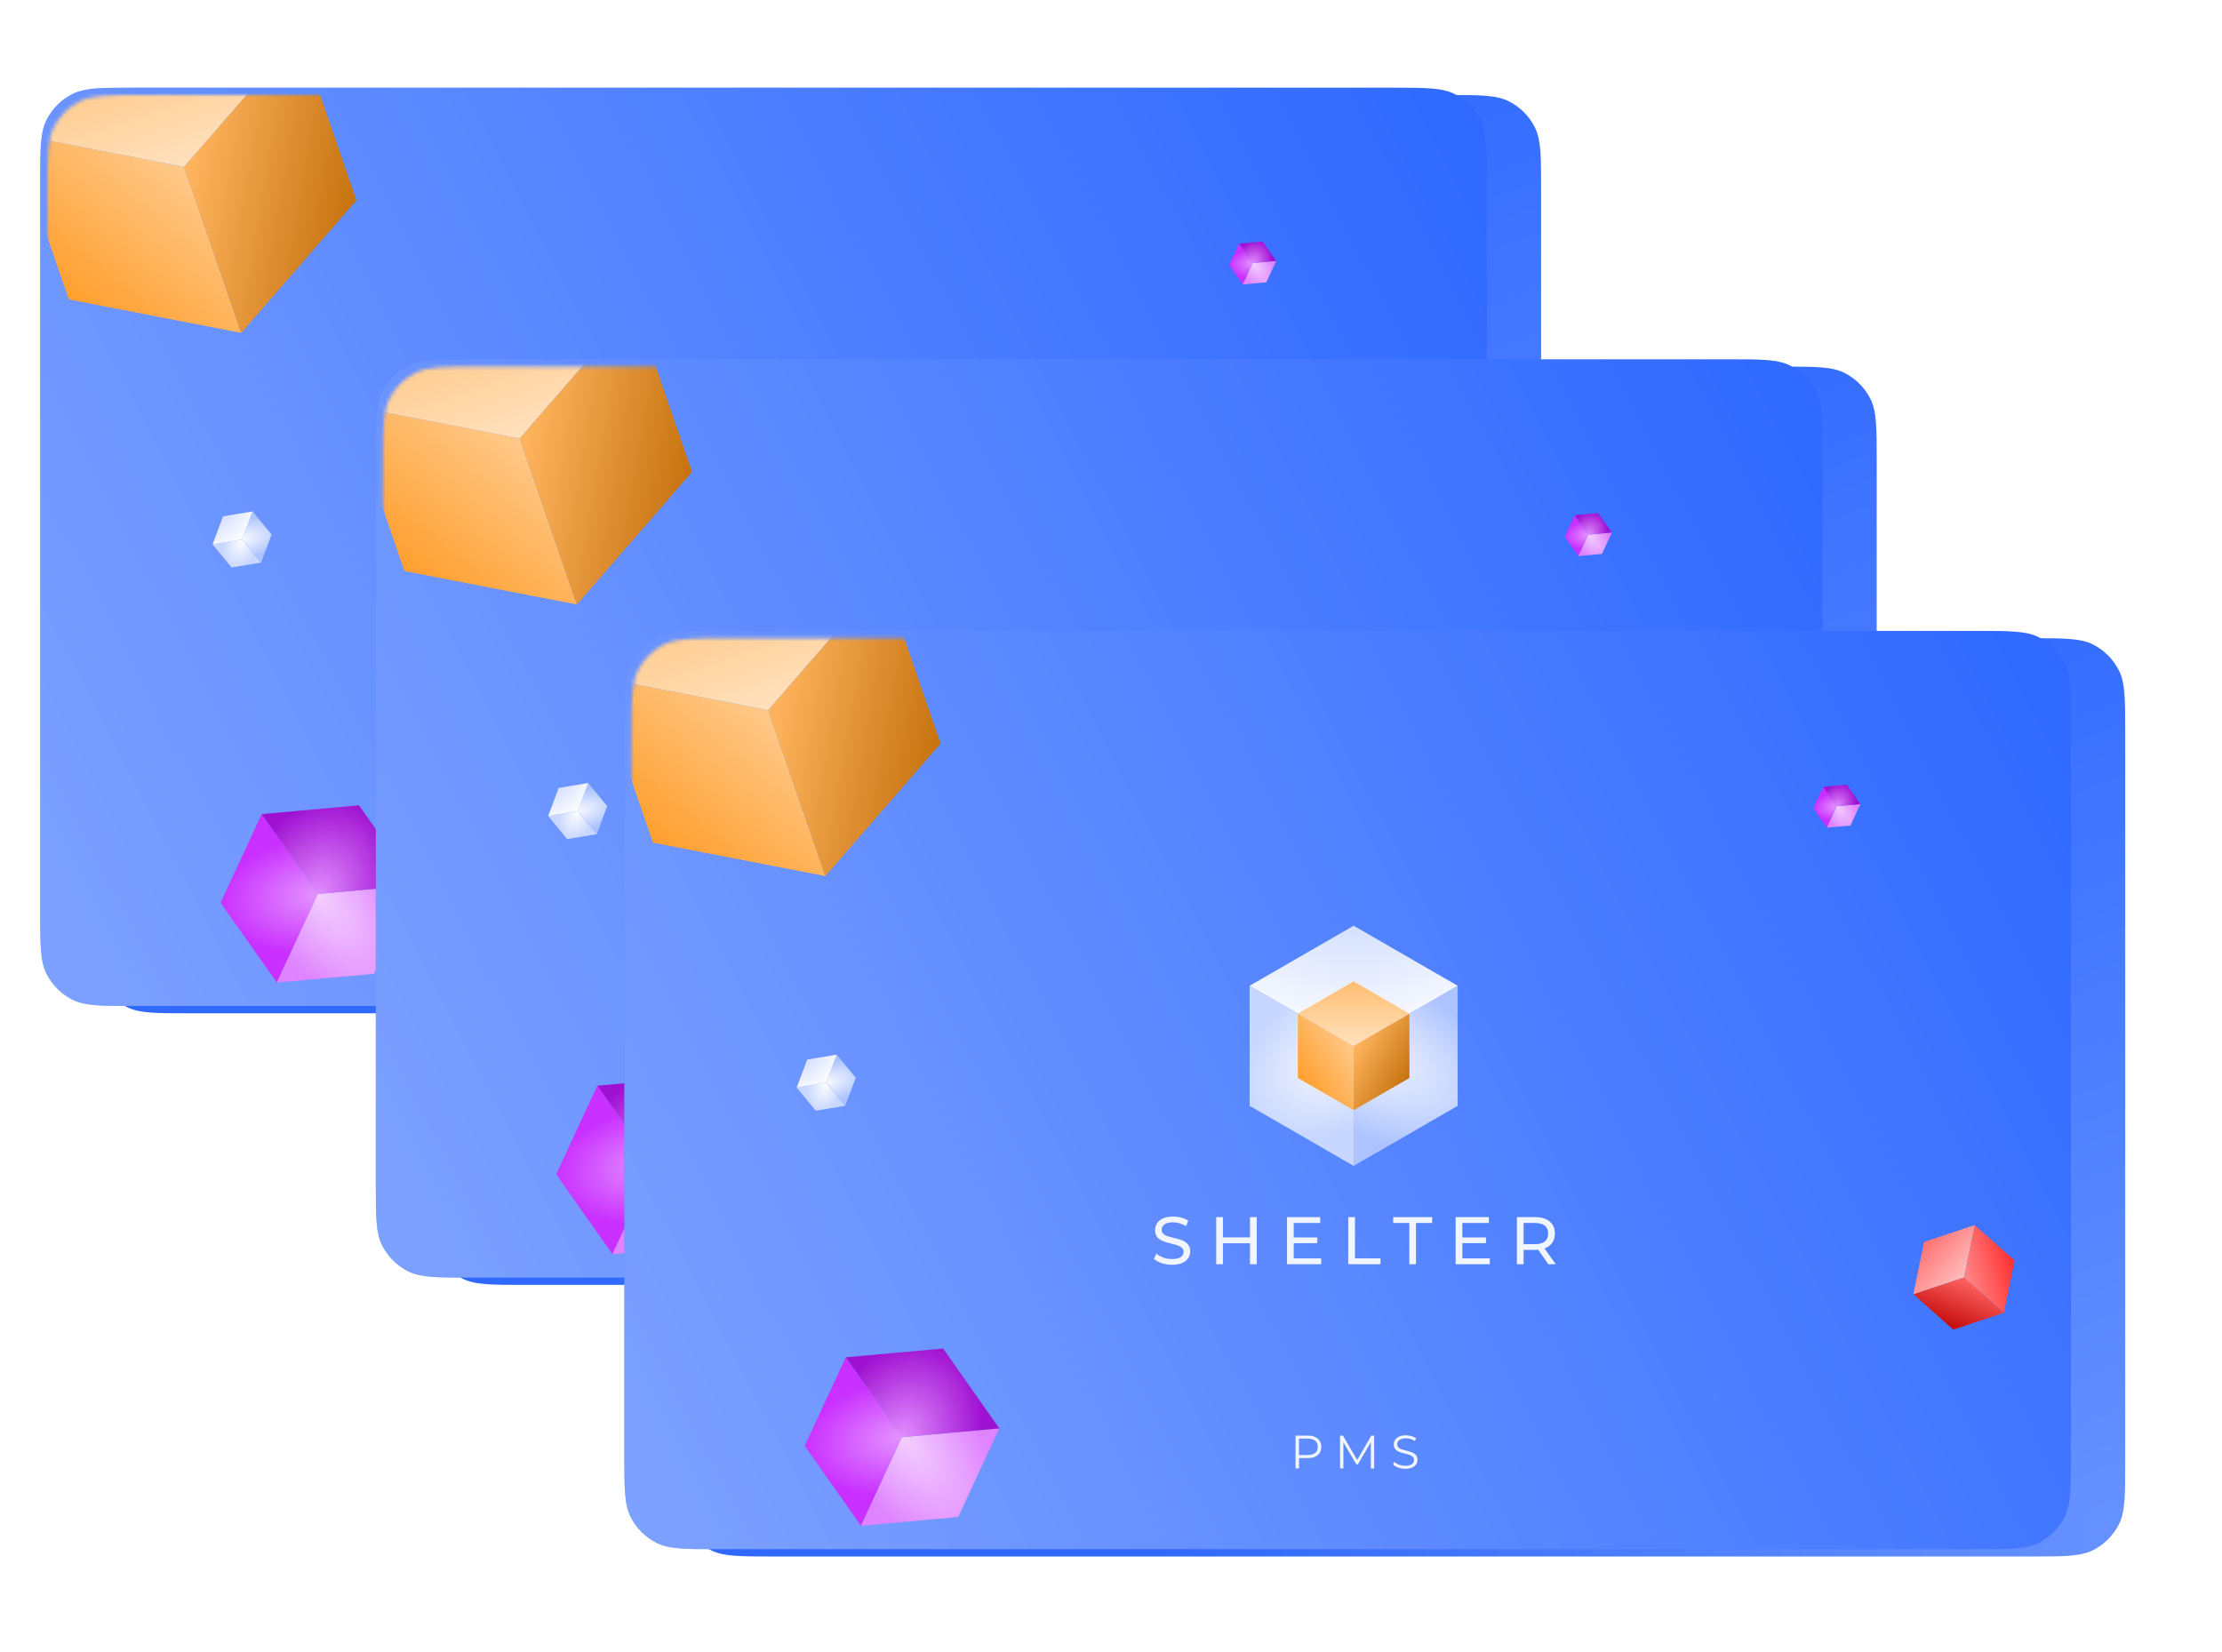 <svg width="608" height="452" viewBox="0 0 608 452" fill="none" xmlns="http://www.w3.org/2000/svg">
<g filter="url(#filter0_d)">
<path d="M13 51.693C13 42.7 13 38.203 14.75 34.768C16.29 31.746 18.746 29.29 21.768 27.75C25.203 26 29.7 26 38.693 26L383.14 26C392.133 26 396.63 26 400.065 27.75C403.086 29.29 405.543 31.746 407.083 34.768C408.833 38.203 408.833 42.7 408.833 51.693V251.617C408.833 260.61 408.833 265.107 407.083 268.542C405.543 271.563 403.086 274.02 400.065 275.559C396.63 277.31 392.133 277.31 383.14 277.31H38.693C29.7 277.31 25.203 277.31 21.768 275.559C18.746 274.02 16.29 271.563 14.75 268.542C13 265.107 13 260.61 13 251.617L13 51.693Z" fill="url(#paint0_radial)"/>
</g>
<g filter="url(#filter1_i)">
<path d="M13 51.693C13 42.7 13 38.203 14.75 34.768C16.29 31.746 18.746 29.29 21.768 27.75C25.203 26 29.7 26 38.693 26L383.14 26C392.133 26 396.63 26 400.065 27.75C403.086 29.29 405.543 31.746 407.083 34.768C408.833 38.203 408.833 42.7 408.833 51.693V251.617C408.833 260.61 408.833 265.107 407.083 268.542C405.543 271.563 403.086 274.02 400.065 275.559C396.63 277.31 392.133 277.31 383.14 277.31H38.693C29.7 277.31 25.203 277.31 21.768 275.559C18.746 274.02 16.29 271.563 14.75 268.542C13 265.107 13 260.61 13 251.617L13 51.693Z" fill="#2F69FF"/>
<path d="M13 51.693C13 42.7 13 38.203 14.75 34.768C16.29 31.746 18.746 29.29 21.768 27.75C25.203 26 29.7 26 38.693 26L383.14 26C392.133 26 396.63 26 400.065 27.75C403.086 29.29 405.543 31.746 407.083 34.768C408.833 38.203 408.833 42.7 408.833 51.693V251.617C408.833 260.61 408.833 265.107 407.083 268.542C405.543 271.563 403.086 274.02 400.065 275.559C396.63 277.31 392.133 277.31 383.14 277.31H38.693C29.7 277.31 25.203 277.31 21.768 275.559C18.746 274.02 16.29 271.563 14.75 268.542C13 265.107 13 260.61 13 251.617L13 51.693Z" fill="url(#paint1_linear)"/>
</g>
<mask id="mask0" mask-type="alpha" maskUnits="userSpaceOnUse" x="13" y="26" width="396" height="252">
<path d="M13 51.693C13 42.7 13 38.203 14.75 34.768C16.29 31.746 18.746 29.29 21.768 27.75C25.203 26 29.7 26 38.693 26L383.14 26C392.133 26 396.63 26 400.065 27.75C403.086 29.29 405.543 31.746 407.083 34.768C408.833 38.203 408.833 42.7 408.833 51.693V251.617C408.833 260.61 408.833 265.107 407.083 268.542C405.543 271.563 403.086 274.02 400.065 275.559C396.63 277.31 392.133 277.31 383.14 277.31H38.693C29.7 277.31 25.203 277.31 21.768 275.559C18.746 274.02 16.29 271.563 14.75 268.542C13 265.107 13 260.61 13 251.617L13 51.693Z" fill="url(#paint2_radial)"/>
</mask>
<g mask="url(#mask0)">
<path fill-rule="evenodd" clip-rule="evenodd" d="M339.049 66.675L342.778 71.972L340.056 77.85L336.326 72.553L339.049 66.675Z" fill="url(#paint3_radial)"/>
<path fill-rule="evenodd" clip-rule="evenodd" d="M349.229 71.39L342.778 71.972L340.055 77.85L346.507 77.268L349.229 71.39Z" fill="url(#paint4_radial)"/>
<path fill-rule="evenodd" clip-rule="evenodd" d="M345.5 66.094L349.229 71.39L342.778 71.972L339.048 66.675L345.5 66.094Z" fill="url(#paint5_radial)"/>
<g filter="url(#filter2_f)">
<path fill-rule="evenodd" clip-rule="evenodd" d="M71.599 222.795L86.987 244.649L75.754 268.902L60.366 247.048L71.599 222.795Z" fill="url(#paint6_radial)"/>
<path fill-rule="evenodd" clip-rule="evenodd" d="M113.606 242.25L86.986 244.649L75.753 268.902L102.374 266.504L113.606 242.25Z" fill="url(#paint7_radial)"/>
<path fill-rule="evenodd" clip-rule="evenodd" d="M98.221 220.397L113.608 242.251L86.988 244.65L71.6 222.795L98.221 220.397Z" fill="url(#paint8_radial)"/>
</g>
<path fill-rule="evenodd" clip-rule="evenodd" d="M58.156 148.98L66.239 147.636L71.445 153.965L63.362 155.308L58.156 148.98Z" fill="url(#paint9_radial)"/>
<path fill-rule="evenodd" clip-rule="evenodd" d="M69.116 139.964L66.238 147.637L71.444 153.965L74.322 146.293L69.116 139.964Z" fill="url(#paint10_radial)"/>
<path fill-rule="evenodd" clip-rule="evenodd" d="M61.037 141.306L69.12 139.963L66.242 147.635L58.159 148.978L61.037 141.306Z" fill="url(#paint11_radial)"/>
<path fill-rule="evenodd" clip-rule="evenodd" d="M363.711 205.533L377.565 200.916L388.49 210.606L374.636 215.222L363.711 205.533Z" fill="url(#paint12_linear)"/>
<path fill-rule="evenodd" clip-rule="evenodd" d="M380.494 186.61L377.566 200.916L388.491 210.606L391.419 196.3L380.494 186.61Z" fill="url(#paint13_linear)"/>
<path fill-rule="evenodd" clip-rule="evenodd" d="M366.642 191.225L380.495 186.609L377.567 200.915L363.713 205.531L366.642 191.225Z" fill="url(#paint14_linear)"/>
<g filter="url(#filter3_f)">
<path fill-rule="evenodd" clip-rule="evenodd" d="M3.168 36.504L50.354 45.663L66.015 91.106L18.83 81.947L3.168 36.504Z" fill="url(#paint15_linear)"/>
<path fill-rule="evenodd" clip-rule="evenodd" d="M81.877 9.379L50.353 45.663L66.014 91.107L97.538 54.822L81.877 9.379Z" fill="url(#paint16_linear)"/>
<path fill-rule="evenodd" clip-rule="evenodd" d="M34.69 0.221L81.876 9.379L50.351 45.664L3.166 36.505L34.69 0.221Z" fill="url(#paint17_linear)"/>
</g>
</g>
<path fill-rule="evenodd" clip-rule="evenodd" d="M182.102 121.116L210.563 137.548V170.412L182.102 153.98V121.116Z" fill="url(#paint18_radial)"/>
<path fill-rule="evenodd" clip-rule="evenodd" d="M239.023 121.117L210.562 137.549V170.413L239.023 153.981V121.117Z" fill="url(#paint19_radial)"/>
<path fill-rule="evenodd" clip-rule="evenodd" d="M210.562 104.685L239.023 121.117L210.562 137.548L182.101 121.117L210.562 104.685Z" fill="url(#paint20_radial)"/>
<path fill-rule="evenodd" clip-rule="evenodd" d="M195.299 128.734L210.563 137.546V155.171L195.299 146.359V128.734Z" fill="url(#paint21_linear)"/>
<path fill-rule="evenodd" clip-rule="evenodd" d="M225.826 128.734L210.562 137.547V155.172L225.826 146.359V128.734Z" fill="url(#paint22_linear)"/>
<path fill-rule="evenodd" clip-rule="evenodd" d="M210.562 119.923L225.826 128.735L210.562 137.547L195.299 128.735L210.562 119.923Z" fill="url(#paint23_linear)"/>
<path d="M160.849 197.475C159.878 197.475 158.939 197.328 158.03 197.033C157.134 196.726 156.428 196.333 155.912 195.854L156.594 194.417C157.085 194.86 157.711 195.222 158.472 195.504C159.246 195.774 160.038 195.909 160.849 195.909C161.917 195.909 162.715 195.731 163.243 195.375C163.771 195.007 164.035 194.522 164.035 193.92C164.035 193.478 163.888 193.122 163.593 192.852C163.311 192.569 162.955 192.354 162.525 192.207C162.107 192.06 161.512 191.894 160.738 191.71C159.768 191.476 158.982 191.243 158.38 191.01C157.791 190.777 157.281 190.42 156.852 189.941C156.434 189.45 156.225 188.793 156.225 187.971C156.225 187.283 156.403 186.663 156.759 186.11C157.128 185.558 157.68 185.116 158.417 184.784C159.154 184.452 160.069 184.287 161.162 184.287C161.923 184.287 162.672 184.385 163.409 184.581C164.146 184.778 164.778 185.06 165.306 185.429L164.698 186.902C164.158 186.558 163.581 186.301 162.967 186.129C162.353 185.944 161.751 185.852 161.162 185.852C160.118 185.852 159.332 186.043 158.804 186.423C158.288 186.804 158.03 187.295 158.03 187.897C158.03 188.339 158.178 188.701 158.472 188.984C158.767 189.254 159.129 189.469 159.559 189.628C160.001 189.776 160.597 189.935 161.346 190.107C162.316 190.341 163.096 190.574 163.685 190.807C164.275 191.041 164.778 191.397 165.196 191.876C165.625 192.354 165.84 192.999 165.84 193.81C165.84 194.485 165.656 195.105 165.288 195.67C164.919 196.223 164.361 196.665 163.612 196.996C162.862 197.316 161.942 197.475 160.849 197.475Z" fill="#F1F5FF"/>
<path d="M184.041 184.434V197.328H182.199V191.581H174.794V197.328H172.952V184.434H174.794V189.978H182.199V184.434H184.041Z" fill="#F1F5FF"/>
<path d="M201.678 195.725V197.328H192.321V184.434H201.42V186.036H194.163V189.997H200.628V191.562H194.163V195.725H201.678Z" fill="#F1F5FF"/>
<path d="M209.081 184.434H210.923V195.725H217.904V197.328H209.081V184.434Z" fill="#F1F5FF"/>
<path d="M225.794 186.036H221.373V184.434H232.038V186.036H227.618V197.328H225.794V186.036Z" fill="#F1F5FF"/>
<path d="M247.822 195.725V197.328H238.465V184.434H247.565V186.036H240.307V189.997H246.773V191.562H240.307V195.725H247.822Z" fill="#F1F5FF"/>
<path d="M263.846 197.328L261.065 193.368C260.721 193.392 260.451 193.404 260.254 193.404H257.068V197.328H255.226V184.434H260.254C261.924 184.434 263.238 184.833 264.196 185.631C265.154 186.429 265.633 187.528 265.633 188.928C265.633 189.923 265.387 190.77 264.896 191.47C264.405 192.17 263.705 192.68 262.796 192.999L265.854 197.328H263.846ZM260.199 191.839C261.366 191.839 262.256 191.587 262.87 191.084C263.484 190.58 263.791 189.862 263.791 188.928C263.791 187.995 263.484 187.283 262.87 186.792C262.256 186.288 261.366 186.036 260.199 186.036H257.068V191.839H260.199Z" fill="#F1F5FF"/>
<path d="M198.028 244.23C199.176 244.23 200.075 244.504 200.726 245.052C201.377 245.6 201.702 246.354 201.702 247.313C201.702 248.272 201.377 249.026 200.726 249.574C200.075 250.114 199.176 250.383 198.028 250.383H195.613V253.222H194.662V244.23H198.028ZM198.002 249.548C198.893 249.548 199.574 249.356 200.045 248.97C200.516 248.576 200.751 248.024 200.751 247.313C200.751 246.585 200.516 246.028 200.045 245.643C199.574 245.249 198.893 245.052 198.002 245.052H195.613V249.548H198.002Z" fill="#F1F5FF"/>
<path d="M216.18 244.23V253.222H215.268V246.028L211.735 252.079H211.286L207.753 246.067V253.222H206.841V244.23H207.624L211.53 250.897L215.396 244.23H216.18Z" fill="#F1F5FF"/>
<path d="M224.673 253.3C224.005 253.3 223.362 253.192 222.746 252.978C222.138 252.764 221.667 252.482 221.333 252.131L221.705 251.398C222.031 251.724 222.463 251.989 223.003 252.195C223.542 252.392 224.099 252.49 224.673 252.49C225.478 252.49 226.081 252.345 226.484 252.053C226.887 251.754 227.088 251.368 227.088 250.897C227.088 250.538 226.976 250.251 226.754 250.037C226.54 249.822 226.274 249.66 225.957 249.548C225.64 249.428 225.199 249.3 224.634 249.163C223.958 248.992 223.418 248.829 223.015 248.675C222.613 248.512 222.266 248.268 221.975 247.943C221.692 247.617 221.551 247.176 221.551 246.619C221.551 246.165 221.671 245.754 221.911 245.386C222.15 245.009 222.519 244.71 223.015 244.487C223.512 244.264 224.129 244.153 224.865 244.153C225.379 244.153 225.88 244.226 226.368 244.371C226.865 244.508 227.293 244.701 227.653 244.949L227.332 245.707C226.955 245.459 226.553 245.275 226.124 245.155C225.696 245.026 225.276 244.962 224.865 244.962C224.077 244.962 223.482 245.116 223.08 245.425C222.686 245.724 222.489 246.114 222.489 246.594C222.489 246.953 222.596 247.245 222.81 247.467C223.033 247.681 223.307 247.848 223.632 247.968C223.966 248.08 224.411 248.204 224.968 248.341C225.628 248.504 226.159 248.666 226.561 248.829C226.972 248.983 227.319 249.223 227.602 249.548C227.884 249.865 228.026 250.298 228.026 250.846C228.026 251.3 227.901 251.715 227.653 252.092C227.413 252.46 227.041 252.756 226.535 252.978C226.03 253.192 225.409 253.3 224.673 253.3Z" fill="#F1F5FF"/>
<g filter="url(#filter4_d)">
<path d="M104.835 126.023C104.835 117.03 104.835 112.533 106.585 109.098C108.125 106.076 110.581 103.62 113.603 102.08C117.038 100.33 121.535 100.33 130.528 100.33L474.975 100.33C483.968 100.33 488.465 100.33 491.9 102.08C494.921 103.62 497.378 106.076 498.917 109.098C500.668 112.533 500.668 117.03 500.668 126.023V325.947C500.668 334.94 500.668 339.437 498.917 342.872C497.378 345.893 494.921 348.35 491.9 349.889C488.465 351.64 483.968 351.64 474.975 351.64H130.528C121.535 351.64 117.038 351.64 113.603 349.889C110.581 348.35 108.125 345.893 106.585 342.872C104.835 339.437 104.835 334.94 104.835 325.947L104.835 126.023Z" fill="url(#paint24_radial)"/>
</g>
<g filter="url(#filter5_i)">
<path d="M104.835 126.023C104.835 117.03 104.835 112.533 106.585 109.098C108.125 106.076 110.581 103.62 113.603 102.08C117.038 100.33 121.535 100.33 130.528 100.33L474.975 100.33C483.968 100.33 488.465 100.33 491.9 102.08C494.921 103.62 497.378 106.076 498.917 109.098C500.668 112.533 500.668 117.03 500.668 126.023V325.947C500.668 334.94 500.668 339.437 498.917 342.872C497.378 345.893 494.921 348.35 491.9 349.889C488.465 351.64 483.968 351.64 474.975 351.64H130.528C121.535 351.64 117.038 351.64 113.603 349.889C110.581 348.35 108.125 345.893 106.585 342.872C104.835 339.437 104.835 334.94 104.835 325.947L104.835 126.023Z" fill="#2F69FF"/>
<path d="M104.835 126.023C104.835 117.03 104.835 112.533 106.585 109.098C108.125 106.076 110.581 103.62 113.603 102.08C117.038 100.33 121.535 100.33 130.528 100.33L474.975 100.33C483.968 100.33 488.465 100.33 491.9 102.08C494.921 103.62 497.378 106.076 498.917 109.098C500.668 112.533 500.668 117.03 500.668 126.023V325.947C500.668 334.94 500.668 339.437 498.917 342.872C497.378 345.893 494.921 348.35 491.9 349.889C488.465 351.64 483.968 351.64 474.975 351.64H130.528C121.535 351.64 117.038 351.64 113.603 349.889C110.581 348.35 108.125 345.893 106.585 342.872C104.835 339.437 104.835 334.94 104.835 325.947L104.835 126.023Z" fill="url(#paint25_linear)"/>
</g>
<mask id="mask1" mask-type="alpha" maskUnits="userSpaceOnUse" x="104" y="100" width="397" height="252">
<path d="M104.835 126.023C104.835 117.03 104.835 112.533 106.585 109.098C108.125 106.076 110.581 103.62 113.603 102.08C117.038 100.33 121.535 100.33 130.528 100.33L474.975 100.33C483.968 100.33 488.465 100.33 491.9 102.08C494.921 103.62 497.378 106.076 498.917 109.098C500.668 112.533 500.668 117.03 500.668 126.023V325.947C500.668 334.94 500.668 339.437 498.917 342.872C497.378 345.893 494.921 348.35 491.9 349.889C488.465 351.64 483.968 351.64 474.975 351.64H130.528C121.535 351.64 117.038 351.64 113.603 349.889C110.581 348.35 108.125 345.893 106.585 342.872C104.835 339.437 104.835 334.94 104.835 325.947L104.835 126.023Z" fill="url(#paint26_radial)"/>
</mask>
<g mask="url(#mask1)">
<path fill-rule="evenodd" clip-rule="evenodd" d="M430.884 141.006L434.613 146.302L431.891 152.18L428.161 146.884L430.884 141.006Z" fill="url(#paint27_radial)"/>
<path fill-rule="evenodd" clip-rule="evenodd" d="M441.064 145.72L434.612 146.302L431.89 152.18L438.342 151.598L441.064 145.72Z" fill="url(#paint28_radial)"/>
<path fill-rule="evenodd" clip-rule="evenodd" d="M437.335 140.424L441.064 145.72L434.613 146.302L430.883 141.005L437.335 140.424Z" fill="url(#paint29_radial)"/>
<g filter="url(#filter6_f)">
<path fill-rule="evenodd" clip-rule="evenodd" d="M163.434 297.125L178.822 318.979L167.589 343.233L152.201 321.378L163.434 297.125Z" fill="url(#paint30_radial)"/>
<path fill-rule="evenodd" clip-rule="evenodd" d="M205.441 316.58L178.821 318.979L167.588 343.232L194.209 340.834L205.441 316.58Z" fill="url(#paint31_radial)"/>
<path fill-rule="evenodd" clip-rule="evenodd" d="M190.056 294.727L205.443 316.581L178.823 318.98L163.435 297.125L190.056 294.727Z" fill="url(#paint32_radial)"/>
</g>
<path fill-rule="evenodd" clip-rule="evenodd" d="M149.991 223.31L158.074 221.966L163.28 228.295L155.197 229.638L149.991 223.31Z" fill="url(#paint33_radial)"/>
<path fill-rule="evenodd" clip-rule="evenodd" d="M160.951 214.295L158.073 221.967L163.279 228.295L166.156 220.623L160.951 214.295Z" fill="url(#paint34_radial)"/>
<path fill-rule="evenodd" clip-rule="evenodd" d="M152.872 215.636L160.955 214.293L158.077 221.965L149.994 223.308L152.872 215.636Z" fill="url(#paint35_radial)"/>
<path fill-rule="evenodd" clip-rule="evenodd" d="M455.546 279.863L469.4 275.246L480.325 284.936L466.471 289.552L455.546 279.863Z" fill="url(#paint36_linear)"/>
<path fill-rule="evenodd" clip-rule="evenodd" d="M472.329 260.941L469.4 275.247L480.325 284.936L483.254 270.63L472.329 260.941Z" fill="url(#paint37_linear)"/>
<path fill-rule="evenodd" clip-rule="evenodd" d="M458.477 265.556L472.33 260.939L469.402 275.245L455.548 279.861L458.477 265.556Z" fill="url(#paint38_linear)"/>
<g filter="url(#filter7_f)">
<path fill-rule="evenodd" clip-rule="evenodd" d="M95.003 110.834L142.189 119.993L157.85 165.436L110.665 156.277L95.003 110.834Z" fill="url(#paint39_linear)"/>
<path fill-rule="evenodd" clip-rule="evenodd" d="M173.712 83.709L142.188 119.994L157.849 165.437L189.373 129.152L173.712 83.709Z" fill="url(#paint40_linear)"/>
<path fill-rule="evenodd" clip-rule="evenodd" d="M126.525 74.551L173.71 83.709L142.186 119.994L95.001 110.836L126.525 74.551Z" fill="url(#paint41_linear)"/>
</g>
</g>
<path fill-rule="evenodd" clip-rule="evenodd" d="M273.937 195.447L302.398 211.878V244.742L273.937 228.31V195.447Z" fill="url(#paint42_radial)"/>
<path fill-rule="evenodd" clip-rule="evenodd" d="M330.858 195.447L302.397 211.879V244.743L330.858 228.311V195.447Z" fill="url(#paint43_radial)"/>
<path fill-rule="evenodd" clip-rule="evenodd" d="M302.397 179.015L330.858 195.447L302.397 211.879L273.936 195.447L302.397 179.015Z" fill="url(#paint44_radial)"/>
<path fill-rule="evenodd" clip-rule="evenodd" d="M287.134 203.064L302.398 211.876V229.501L287.134 220.689V203.064Z" fill="url(#paint45_linear)"/>
<path fill-rule="evenodd" clip-rule="evenodd" d="M317.661 203.064L302.397 211.877V229.502L317.661 220.689V203.064Z" fill="url(#paint46_linear)"/>
<path fill-rule="evenodd" clip-rule="evenodd" d="M302.397 194.253L317.661 203.065L302.397 211.878L287.134 203.065L302.397 194.253Z" fill="url(#paint47_linear)"/>
<path d="M252.684 271.805C251.713 271.805 250.774 271.658 249.865 271.363C248.969 271.056 248.263 270.663 247.747 270.184L248.429 268.748C248.92 269.19 249.546 269.552 250.307 269.834C251.081 270.104 251.873 270.24 252.684 270.24C253.752 270.24 254.55 270.062 255.078 269.705C255.606 269.337 255.87 268.852 255.87 268.25C255.87 267.808 255.723 267.452 255.428 267.182C255.146 266.899 254.79 266.685 254.36 266.537C253.942 266.39 253.347 266.224 252.573 266.04C251.603 265.807 250.817 265.573 250.215 265.34C249.626 265.107 249.116 264.75 248.686 264.272C248.269 263.78 248.06 263.123 248.06 262.301C248.06 261.613 248.238 260.993 248.594 260.44C248.963 259.888 249.515 259.446 250.252 259.114C250.989 258.782 251.904 258.617 252.997 258.617C253.758 258.617 254.507 258.715 255.244 258.911C255.981 259.108 256.613 259.39 257.141 259.759L256.533 261.232C255.993 260.888 255.416 260.631 254.802 260.459C254.188 260.274 253.586 260.182 252.997 260.182C251.953 260.182 251.167 260.373 250.639 260.753C250.123 261.134 249.865 261.625 249.865 262.227C249.865 262.669 250.013 263.031 250.307 263.314C250.602 263.584 250.964 263.799 251.394 263.958C251.836 264.106 252.432 264.265 253.181 264.437C254.151 264.671 254.931 264.904 255.52 265.137C256.11 265.371 256.613 265.727 257.031 266.206C257.46 266.685 257.675 267.329 257.675 268.14C257.675 268.815 257.491 269.435 257.123 270C256.754 270.553 256.196 270.995 255.447 271.326C254.697 271.646 253.776 271.805 252.684 271.805Z" fill="#F1F5FF"/>
<path d="M275.876 258.764V271.658H274.034V265.911H266.629V271.658H264.787V258.764H266.629V264.308H274.034V258.764H275.876Z" fill="#F1F5FF"/>
<path d="M293.513 270.055V271.658H284.156V258.764H293.255V260.367H285.998V264.327H292.463V265.892H285.998V270.055H293.513Z" fill="#F1F5FF"/>
<path d="M300.916 258.764H302.758V270.055H309.739V271.658H300.916V258.764Z" fill="#F1F5FF"/>
<path d="M317.629 260.367H313.208V258.764H323.873V260.367H319.453V271.658H317.629V260.367Z" fill="#F1F5FF"/>
<path d="M339.657 270.055V271.658H330.3V258.764H339.4V260.367H332.142V264.327H338.608V265.892H332.142V270.055H339.657Z" fill="#F1F5FF"/>
<path d="M355.681 271.658L352.9 267.698C352.556 267.722 352.286 267.734 352.089 267.734H348.903V271.658H347.061V258.764H352.089C353.759 258.764 355.073 259.163 356.031 259.961C356.989 260.76 357.468 261.859 357.468 263.258C357.468 264.253 357.222 265.1 356.731 265.8C356.24 266.5 355.54 267.01 354.631 267.329L357.689 271.658H355.681ZM352.034 266.169C353.201 266.169 354.091 265.917 354.705 265.414C355.319 264.91 355.626 264.192 355.626 263.258C355.626 262.325 355.319 261.613 354.705 261.122C354.091 260.618 353.201 260.367 352.034 260.367H348.903V266.169H352.034Z" fill="#F1F5FF"/>
<path d="M289.863 318.56C291.01 318.56 291.91 318.834 292.561 319.382C293.212 319.93 293.537 320.684 293.537 321.643C293.537 322.602 293.212 323.356 292.561 323.904C291.91 324.444 291.01 324.713 289.863 324.713H287.448V327.553H286.497V318.56H289.863ZM289.837 323.878C290.728 323.878 291.409 323.686 291.88 323.3C292.351 322.906 292.586 322.354 292.586 321.643C292.586 320.915 292.351 320.358 291.88 319.973C291.409 319.579 290.728 319.382 289.837 319.382H287.448V323.878H289.837Z" fill="#F1F5FF"/>
<path d="M308.015 318.56V327.553H307.103V320.358L303.57 326.409H303.121L299.588 320.397V327.553H298.676V318.56H299.459L303.365 325.227L307.231 318.56H308.015Z" fill="#F1F5FF"/>
<path d="M316.508 327.63C315.84 327.63 315.197 327.523 314.581 327.308C313.973 327.094 313.502 326.812 313.168 326.461L313.54 325.728C313.865 326.054 314.298 326.319 314.838 326.525C315.377 326.722 315.934 326.82 316.508 326.82C317.313 326.82 317.916 326.675 318.319 326.384C318.721 326.084 318.923 325.698 318.923 325.227C318.923 324.868 318.811 324.581 318.589 324.367C318.375 324.152 318.109 323.99 317.792 323.878C317.475 323.759 317.034 323.63 316.469 323.493C315.792 323.322 315.253 323.159 314.85 323.005C314.448 322.842 314.101 322.598 313.81 322.273C313.527 321.947 313.386 321.506 313.386 320.949C313.386 320.496 313.506 320.084 313.746 319.716C313.985 319.339 314.354 319.04 314.85 318.817C315.347 318.594 315.964 318.483 316.7 318.483C317.214 318.483 317.715 318.556 318.203 318.701C318.7 318.838 319.128 319.031 319.488 319.279L319.167 320.037C318.79 319.789 318.387 319.605 317.959 319.485C317.531 319.356 317.111 319.292 316.7 319.292C315.912 319.292 315.317 319.446 314.915 319.755C314.521 320.054 314.324 320.444 314.324 320.924C314.324 321.283 314.431 321.575 314.645 321.797C314.868 322.011 315.142 322.178 315.467 322.298C315.801 322.41 316.246 322.534 316.803 322.671C317.463 322.834 317.994 322.996 318.396 323.159C318.807 323.313 319.154 323.553 319.437 323.878C319.719 324.195 319.861 324.628 319.861 325.176C319.861 325.63 319.736 326.045 319.488 326.422C319.248 326.79 318.876 327.086 318.37 327.308C317.865 327.523 317.244 327.63 316.508 327.63Z" fill="#F1F5FF"/>
<g filter="url(#filter8_d)">
<path d="M172.835 200.353C172.835 191.36 172.835 186.863 174.585 183.428C176.125 180.407 178.581 177.95 181.603 176.41C185.038 174.66 189.535 174.66 198.528 174.66L542.975 174.66C551.968 174.66 556.465 174.66 559.9 176.41C562.921 177.95 565.378 180.407 566.917 183.428C568.668 186.863 568.668 191.36 568.668 200.353V400.277C568.668 409.27 568.668 413.767 566.917 417.202C565.378 420.223 562.921 422.68 559.9 424.22C556.465 425.97 551.968 425.97 542.975 425.97H198.528C189.535 425.97 185.038 425.97 181.603 424.22C178.581 422.68 176.125 420.223 174.585 417.202C172.835 413.767 172.835 409.27 172.835 400.277V200.353Z" fill="url(#paint48_radial)"/>
</g>
<g filter="url(#filter9_i)">
<path d="M172.835 200.353C172.835 191.36 172.835 186.863 174.585 183.428C176.125 180.407 178.581 177.95 181.603 176.41C185.038 174.66 189.535 174.66 198.528 174.66L542.975 174.66C551.968 174.66 556.465 174.66 559.9 176.41C562.921 177.95 565.378 180.407 566.917 183.428C568.668 186.863 568.668 191.36 568.668 200.353V400.277C568.668 409.27 568.668 413.767 566.917 417.202C565.378 420.223 562.921 422.68 559.9 424.22C556.465 425.97 551.968 425.97 542.975 425.97H198.528C189.535 425.97 185.038 425.97 181.603 424.22C178.581 422.68 176.125 420.223 174.585 417.202C172.835 413.767 172.835 409.27 172.835 400.277V200.353Z" fill="#2F69FF"/>
<path d="M172.835 200.353C172.835 191.36 172.835 186.863 174.585 183.428C176.125 180.407 178.581 177.95 181.603 176.41C185.038 174.66 189.535 174.66 198.528 174.66L542.975 174.66C551.968 174.66 556.465 174.66 559.9 176.41C562.921 177.95 565.378 180.407 566.917 183.428C568.668 186.863 568.668 191.36 568.668 200.353V400.277C568.668 409.27 568.668 413.767 566.917 417.202C565.378 420.223 562.921 422.68 559.9 424.22C556.465 425.97 551.968 425.97 542.975 425.97H198.528C189.535 425.97 185.038 425.97 181.603 424.22C178.581 422.68 176.125 420.223 174.585 417.202C172.835 413.767 172.835 409.27 172.835 400.277V200.353Z" fill="url(#paint49_linear)"/>
</g>
<mask id="mask2" mask-type="alpha" maskUnits="userSpaceOnUse" x="172" y="174" width="397" height="252">
<path d="M172.835 200.353C172.835 191.36 172.835 186.863 174.585 183.428C176.125 180.407 178.581 177.95 181.603 176.41C185.038 174.66 189.535 174.66 198.528 174.66L542.975 174.66C551.968 174.66 556.465 174.66 559.9 176.41C562.921 177.95 565.378 180.407 566.917 183.428C568.668 186.863 568.668 191.36 568.668 200.353V400.277C568.668 409.27 568.668 413.767 566.917 417.202C565.378 420.223 562.921 422.68 559.9 424.22C556.465 425.97 551.968 425.97 542.975 425.97H198.528C189.535 425.97 185.038 425.97 181.603 424.22C178.581 422.68 176.125 420.223 174.585 417.202C172.835 413.767 172.835 409.27 172.835 400.277V200.353Z" fill="url(#paint50_radial)"/>
</mask>
<g mask="url(#mask2)">
<path fill-rule="evenodd" clip-rule="evenodd" d="M498.884 215.336L502.613 220.632L499.891 226.51L496.161 221.214L498.884 215.336Z" fill="url(#paint51_radial)"/>
<path fill-rule="evenodd" clip-rule="evenodd" d="M509.064 220.05L502.612 220.632L499.89 226.51L506.342 225.928L509.064 220.05Z" fill="url(#paint52_radial)"/>
<path fill-rule="evenodd" clip-rule="evenodd" d="M505.335 214.754L509.064 220.05L502.613 220.632L498.883 215.335L505.335 214.754Z" fill="url(#paint53_radial)"/>
<g filter="url(#filter10_f)">
<path fill-rule="evenodd" clip-rule="evenodd" d="M231.434 371.455L246.822 393.309L235.589 417.563L220.201 395.708L231.434 371.455Z" fill="url(#paint54_radial)"/>
<path fill-rule="evenodd" clip-rule="evenodd" d="M273.441 390.91L246.821 393.309L235.588 417.563L262.209 415.164L273.441 390.91Z" fill="url(#paint55_radial)"/>
<path fill-rule="evenodd" clip-rule="evenodd" d="M258.056 369.057L273.443 390.911L246.823 393.31L231.435 371.455L258.056 369.057Z" fill="url(#paint56_radial)"/>
</g>
<path fill-rule="evenodd" clip-rule="evenodd" d="M217.991 297.64L226.074 296.296L231.28 302.625L223.197 303.968L217.991 297.64Z" fill="url(#paint57_radial)"/>
<path fill-rule="evenodd" clip-rule="evenodd" d="M228.951 288.625L226.073 296.297L231.279 302.625L234.156 294.953L228.951 288.625Z" fill="url(#paint58_radial)"/>
<path fill-rule="evenodd" clip-rule="evenodd" d="M220.872 289.966L228.955 288.623L226.077 296.295L217.994 297.639L220.872 289.966Z" fill="url(#paint59_radial)"/>
<path fill-rule="evenodd" clip-rule="evenodd" d="M523.546 354.193L537.4 349.576L548.325 359.266L534.471 363.882L523.546 354.193Z" fill="url(#paint60_linear)"/>
<path fill-rule="evenodd" clip-rule="evenodd" d="M540.329 335.271L537.4 349.577L548.325 359.266L551.254 344.96L540.329 335.271Z" fill="url(#paint61_linear)"/>
<path fill-rule="evenodd" clip-rule="evenodd" d="M526.477 339.886L540.33 335.269L537.402 349.575L523.548 354.192L526.477 339.886Z" fill="url(#paint62_linear)"/>
<g filter="url(#filter11_f)">
<path fill-rule="evenodd" clip-rule="evenodd" d="M163.003 185.164L210.189 194.323L225.85 239.766L178.665 230.607L163.003 185.164Z" fill="url(#paint63_linear)"/>
<path fill-rule="evenodd" clip-rule="evenodd" d="M241.712 158.039L210.188 194.324L225.849 239.767L257.373 203.482L241.712 158.039Z" fill="url(#paint64_linear)"/>
<path fill-rule="evenodd" clip-rule="evenodd" d="M194.525 148.881L241.71 158.039L210.186 194.324L163.001 185.166L194.525 148.881Z" fill="url(#paint65_linear)"/>
</g>
</g>
<path fill-rule="evenodd" clip-rule="evenodd" d="M341.937 269.777L370.398 286.208V319.072L341.937 302.64V269.777Z" fill="url(#paint66_radial)"/>
<path fill-rule="evenodd" clip-rule="evenodd" d="M398.858 269.777L370.397 286.209V319.073L398.858 302.641V269.777Z" fill="url(#paint67_radial)"/>
<path fill-rule="evenodd" clip-rule="evenodd" d="M370.397 253.345L398.858 269.777L370.397 286.209L341.936 269.777L370.397 253.345Z" fill="url(#paint68_radial)"/>
<path fill-rule="evenodd" clip-rule="evenodd" d="M355.134 277.394L370.398 286.206V303.831L355.134 295.019V277.394Z" fill="url(#paint69_linear)"/>
<path fill-rule="evenodd" clip-rule="evenodd" d="M385.661 277.395L370.397 286.207V303.832L385.661 295.019V277.395Z" fill="url(#paint70_linear)"/>
<path fill-rule="evenodd" clip-rule="evenodd" d="M370.397 268.583L385.661 277.395L370.397 286.208L355.134 277.395L370.397 268.583Z" fill="url(#paint71_linear)"/>
<path d="M320.684 346.135C319.713 346.135 318.774 345.988 317.865 345.693C316.969 345.386 316.263 344.993 315.747 344.514L316.429 343.078C316.92 343.52 317.546 343.882 318.307 344.164C319.081 344.435 319.873 344.57 320.684 344.57C321.752 344.57 322.55 344.392 323.078 344.035C323.606 343.667 323.87 343.182 323.87 342.58C323.87 342.138 323.723 341.782 323.428 341.512C323.146 341.23 322.79 341.015 322.36 340.867C321.942 340.72 321.347 340.554 320.573 340.37C319.603 340.137 318.817 339.903 318.215 339.67C317.626 339.437 317.116 339.081 316.686 338.602C316.269 338.11 316.06 337.453 316.06 336.631C316.06 335.943 316.238 335.323 316.594 334.77C316.963 334.218 317.515 333.776 318.252 333.444C318.989 333.113 319.904 332.947 320.997 332.947C321.758 332.947 322.507 333.045 323.244 333.241C323.981 333.438 324.613 333.72 325.141 334.089L324.533 335.562C323.993 335.219 323.416 334.961 322.802 334.789C322.188 334.605 321.586 334.512 320.997 334.512C319.953 334.512 319.167 334.703 318.639 335.083C318.123 335.464 317.865 335.955 317.865 336.557C317.865 336.999 318.013 337.361 318.307 337.644C318.602 337.914 318.964 338.129 319.394 338.289C319.836 338.436 320.432 338.595 321.181 338.767C322.151 339.001 322.931 339.234 323.52 339.467C324.11 339.701 324.613 340.057 325.031 340.536C325.46 341.015 325.675 341.659 325.675 342.47C325.675 343.145 325.491 343.765 325.123 344.33C324.754 344.883 324.196 345.325 323.447 345.656C322.697 345.976 321.776 346.135 320.684 346.135Z" fill="#F1F5FF"/>
<path d="M343.876 333.094V345.988H342.034V340.241H334.629V345.988H332.787V333.094H334.629V338.638H342.034V333.094H343.876Z" fill="#F1F5FF"/>
<path d="M361.513 344.385V345.988H352.156V333.094H361.255V334.697H353.998V338.657H360.463V340.223H353.998V344.385H361.513Z" fill="#F1F5FF"/>
<path d="M368.916 333.094H370.758V344.385H377.739V345.988H368.916V333.094Z" fill="#F1F5FF"/>
<path d="M385.629 334.697H381.208V333.094H391.873V334.697H387.453V345.988H385.629V334.697Z" fill="#F1F5FF"/>
<path d="M407.657 344.385V345.988H398.3V333.094H407.4V334.697H400.142V338.657H406.608V340.223H400.142V344.385H407.657Z" fill="#F1F5FF"/>
<path d="M423.681 345.988L420.9 342.028C420.556 342.052 420.286 342.065 420.089 342.065H416.903V345.988H415.061V333.094H420.089C421.759 333.094 423.073 333.493 424.031 334.291C424.989 335.09 425.468 336.189 425.468 337.589C425.468 338.583 425.222 339.431 424.731 340.13C424.24 340.83 423.54 341.34 422.631 341.659L425.689 345.988H423.681ZM420.034 340.499C421.201 340.499 422.091 340.247 422.705 339.744C423.319 339.24 423.626 338.522 423.626 337.589C423.626 336.655 423.319 335.943 422.705 335.452C422.091 334.948 421.201 334.697 420.034 334.697H416.903V340.499H420.034Z" fill="#F1F5FF"/>
<path d="M357.863 392.89C359.01 392.89 359.91 393.164 360.561 393.712C361.212 394.26 361.537 395.014 361.537 395.973C361.537 396.932 361.212 397.686 360.561 398.234C359.91 398.774 359.01 399.044 357.863 399.044H355.448V401.883H354.497V392.89H357.863ZM357.837 398.209C358.728 398.209 359.409 398.016 359.88 397.63C360.351 397.236 360.586 396.684 360.586 395.973C360.586 395.245 360.351 394.689 359.88 394.303C359.409 393.909 358.728 393.712 357.837 393.712H355.448V398.209H357.837Z" fill="#F1F5FF"/>
<path d="M376.015 392.89V401.883H375.103V394.689L371.57 400.739H371.121L367.588 394.727V401.883H366.676V392.89H367.459L371.365 399.557L375.231 392.89H376.015Z" fill="#F1F5FF"/>
<path d="M384.508 401.96C383.84 401.96 383.197 401.853 382.581 401.639C381.973 401.424 381.502 401.142 381.168 400.791L381.54 400.058C381.865 400.384 382.298 400.649 382.838 400.855C383.377 401.052 383.934 401.15 384.508 401.15C385.313 401.15 385.916 401.005 386.319 400.714C386.721 400.414 386.923 400.028 386.923 399.557C386.923 399.198 386.811 398.911 386.589 398.697C386.375 398.483 386.109 398.32 385.792 398.209C385.475 398.089 385.034 397.96 384.469 397.823C383.792 397.652 383.253 397.489 382.85 397.335C382.448 397.172 382.101 396.928 381.81 396.603C381.527 396.277 381.386 395.836 381.386 395.28C381.386 394.826 381.506 394.415 381.746 394.046C381.985 393.669 382.354 393.37 382.85 393.147C383.347 392.924 383.964 392.813 384.7 392.813C385.214 392.813 385.715 392.886 386.203 393.031C386.7 393.168 387.128 393.361 387.488 393.609L387.167 394.367C386.79 394.119 386.387 393.935 385.959 393.815C385.531 393.687 385.111 393.622 384.7 393.622C383.912 393.622 383.317 393.776 382.915 394.085C382.521 394.385 382.324 394.774 382.324 395.254C382.324 395.614 382.431 395.905 382.645 396.127C382.868 396.341 383.142 396.508 383.467 396.628C383.801 396.74 384.246 396.864 384.803 397.001C385.463 397.164 385.994 397.326 386.396 397.489C386.807 397.643 387.154 397.883 387.437 398.209C387.719 398.525 387.861 398.958 387.861 399.506C387.861 399.96 387.736 400.375 387.488 400.752C387.248 401.12 386.876 401.416 386.37 401.639C385.865 401.853 385.244 401.96 384.508 401.96Z" fill="#F1F5FF"/>
<defs>
<filter id="filter0_d" x="0.149" y="0.298" width="447.237" height="302.714" filterUnits="userSpaceOnUse" color-interpolation-filters="sRGB">
<feFlood flood-opacity="0" result="BackgroundImageFix"/>
<feColorMatrix in="SourceAlpha" type="matrix" values="0 0 0 0 0 0 0 0 0 0 0 0 0 0 0 0 0 0 127 0"/>
<feOffset dx="12.851"/>
<feGaussianBlur stdDeviation="12.851"/>
<feColorMatrix type="matrix" values="0 0 0 0 0.054 0 0 0 0 0.161 0 0 0 0 0.433 0 0 0 0.26 0"/>
<feBlend mode="normal" in2="BackgroundImageFix" result="effect1_dropShadow"/>
<feBlend mode="normal" in="SourceGraphic" in2="effect1_dropShadow" result="shape"/>
</filter>
<filter id="filter1_i" x="11" y="24" width="397.833" height="253.31" filterUnits="userSpaceOnUse" color-interpolation-filters="sRGB">
<feFlood flood-opacity="0" result="BackgroundImageFix"/>
<feBlend mode="normal" in="SourceGraphic" in2="BackgroundImageFix" result="shape"/>
<feColorMatrix in="SourceAlpha" type="matrix" values="0 0 0 0 0 0 0 0 0 0 0 0 0 0 0 0 0 0 127 0" result="hardAlpha"/>
<feOffset dx="-2" dy="-2"/>
<feGaussianBlur stdDeviation="1.5"/>
<feComposite in2="hardAlpha" operator="arithmetic" k2="-1" k3="1"/>
<feColorMatrix type="matrix" values="0 0 0 0 0.202 0 0 0 0 0.266 0 0 0 0 0.429 0 0 0 0.34 0"/>
<feBlend mode="normal" in2="shape" result="effect1_innerShadow"/>
</filter>
<filter id="filter2_f" x="52.337" y="212.367" width="69.3" height="64.564" filterUnits="userSpaceOnUse" color-interpolation-filters="sRGB">
<feFlood flood-opacity="0" result="BackgroundImageFix"/>
<feBlend mode="normal" in="SourceGraphic" in2="BackgroundImageFix" result="shape"/>
<feGaussianBlur stdDeviation="4.015" result="effect1_foregroundBlur"/>
</filter>
<filter id="filter3_f" x="-15.906" y="-24.583" width="132.515" height="140.493" filterUnits="userSpaceOnUse" color-interpolation-filters="sRGB">
<feFlood flood-opacity="0" result="BackgroundImageFix"/>
<feBlend mode="normal" in="SourceGraphic" in2="BackgroundImageFix" result="shape"/>
<feGaussianBlur stdDeviation="5.62" result="effect1_foregroundBlur"/>
</filter>
<filter id="filter4_d" x="91.984" y="74.628" width="447.237" height="302.714" filterUnits="userSpaceOnUse" color-interpolation-filters="sRGB">
<feFlood flood-opacity="0" result="BackgroundImageFix"/>
<feColorMatrix in="SourceAlpha" type="matrix" values="0 0 0 0 0 0 0 0 0 0 0 0 0 0 0 0 0 0 127 0"/>
<feOffset dx="12.851"/>
<feGaussianBlur stdDeviation="12.851"/>
<feColorMatrix type="matrix" values="0 0 0 0 0.054 0 0 0 0 0.161 0 0 0 0 0.433 0 0 0 0.26 0"/>
<feBlend mode="normal" in2="BackgroundImageFix" result="effect1_dropShadow"/>
<feBlend mode="normal" in="SourceGraphic" in2="effect1_dropShadow" result="shape"/>
</filter>
<filter id="filter5_i" x="102.835" y="98.33" width="397.833" height="253.31" filterUnits="userSpaceOnUse" color-interpolation-filters="sRGB">
<feFlood flood-opacity="0" result="BackgroundImageFix"/>
<feBlend mode="normal" in="SourceGraphic" in2="BackgroundImageFix" result="shape"/>
<feColorMatrix in="SourceAlpha" type="matrix" values="0 0 0 0 0 0 0 0 0 0 0 0 0 0 0 0 0 0 127 0" result="hardAlpha"/>
<feOffset dx="-2" dy="-2"/>
<feGaussianBlur stdDeviation="1.5"/>
<feComposite in2="hardAlpha" operator="arithmetic" k2="-1" k3="1"/>
<feColorMatrix type="matrix" values="0 0 0 0 0.202 0 0 0 0 0.266 0 0 0 0 0.429 0 0 0 0.34 0"/>
<feBlend mode="normal" in2="shape" result="effect1_innerShadow"/>
</filter>
<filter id="filter6_f" x="144.172" y="286.698" width="69.3" height="64.564" filterUnits="userSpaceOnUse" color-interpolation-filters="sRGB">
<feFlood flood-opacity="0" result="BackgroundImageFix"/>
<feBlend mode="normal" in="SourceGraphic" in2="BackgroundImageFix" result="shape"/>
<feGaussianBlur stdDeviation="4.015" result="effect1_foregroundBlur"/>
</filter>
<filter id="filter7_f" x="75.929" y="49.747" width="132.515" height="140.493" filterUnits="userSpaceOnUse" color-interpolation-filters="sRGB">
<feFlood flood-opacity="0" result="BackgroundImageFix"/>
<feBlend mode="normal" in="SourceGraphic" in2="BackgroundImageFix" result="shape"/>
<feGaussianBlur stdDeviation="5.62" result="effect1_foregroundBlur"/>
</filter>
<filter id="filter8_d" x="159.984" y="148.958" width="447.237" height="302.714" filterUnits="userSpaceOnUse" color-interpolation-filters="sRGB">
<feFlood flood-opacity="0" result="BackgroundImageFix"/>
<feColorMatrix in="SourceAlpha" type="matrix" values="0 0 0 0 0 0 0 0 0 0 0 0 0 0 0 0 0 0 127 0"/>
<feOffset dx="12.851"/>
<feGaussianBlur stdDeviation="12.851"/>
<feColorMatrix type="matrix" values="0 0 0 0 0.054 0 0 0 0 0.161 0 0 0 0 0.433 0 0 0 0.26 0"/>
<feBlend mode="normal" in2="BackgroundImageFix" result="effect1_dropShadow"/>
<feBlend mode="normal" in="SourceGraphic" in2="effect1_dropShadow" result="shape"/>
</filter>
<filter id="filter9_i" x="170.835" y="172.66" width="397.833" height="253.31" filterUnits="userSpaceOnUse" color-interpolation-filters="sRGB">
<feFlood flood-opacity="0" result="BackgroundImageFix"/>
<feBlend mode="normal" in="SourceGraphic" in2="BackgroundImageFix" result="shape"/>
<feColorMatrix in="SourceAlpha" type="matrix" values="0 0 0 0 0 0 0 0 0 0 0 0 0 0 0 0 0 0 127 0" result="hardAlpha"/>
<feOffset dx="-2" dy="-2"/>
<feGaussianBlur stdDeviation="1.5"/>
<feComposite in2="hardAlpha" operator="arithmetic" k2="-1" k3="1"/>
<feColorMatrix type="matrix" values="0 0 0 0 0.202 0 0 0 0 0.266 0 0 0 0 0.429 0 0 0 0.34 0"/>
<feBlend mode="normal" in2="shape" result="effect1_innerShadow"/>
</filter>
<filter id="filter10_f" x="212.172" y="361.028" width="69.3" height="64.564" filterUnits="userSpaceOnUse" color-interpolation-filters="sRGB">
<feFlood flood-opacity="0" result="BackgroundImageFix"/>
<feBlend mode="normal" in="SourceGraphic" in2="BackgroundImageFix" result="shape"/>
<feGaussianBlur stdDeviation="4.015" result="effect1_foregroundBlur"/>
</filter>
<filter id="filter11_f" x="143.929" y="124.077" width="132.515" height="140.493" filterUnits="userSpaceOnUse" color-interpolation-filters="sRGB">
<feFlood flood-opacity="0" result="BackgroundImageFix"/>
<feBlend mode="normal" in="SourceGraphic" in2="BackgroundImageFix" result="shape"/>
<feGaussianBlur stdDeviation="5.62" result="effect1_foregroundBlur"/>
</filter>
<radialGradient id="paint0_radial" cx="0" cy="0" r="1" gradientUnits="userSpaceOnUse" gradientTransform="translate(403.212 271.288) rotate(-141.402) scale(231.663 330.144)">
<stop stop-color="#6691FF"/>
<stop offset="1" stop-color="#2F69FF"/>
</radialGradient>
<linearGradient id="paint1_linear" x1="-40.167" y1="288.444" x2="414.519" y2="53.273" gradientUnits="userSpaceOnUse">
<stop stop-color="white" stop-opacity="0.42"/>
<stop offset="1" stop-color="white" stop-opacity="0"/>
</linearGradient>
<radialGradient id="paint2_radial" cx="0" cy="0" r="1" gradientUnits="userSpaceOnUse" gradientTransform="translate(403.212 271.288) rotate(-141.402) scale(231.663 330.144)">
<stop stop-color="#6691FF"/>
<stop offset="1" stop-color="#2F69FF"/>
</radialGradient>
<radialGradient id="paint3_radial" cx="0" cy="0" r="1" gradientUnits="userSpaceOnUse" gradientTransform="translate(342.773 71.983) rotate(172.429) scale(6.646 3.851)">
<stop stop-color="#E394FF"/>
<stop offset="1" stop-color="#C92FFF"/>
</radialGradient>
<radialGradient id="paint4_radial" cx="0" cy="0" r="1" gradientUnits="userSpaceOnUse" gradientTransform="translate(342.796 71.932) rotate(51.962) scale(9.774 4.4)">
<stop stop-color="#F3CEFF"/>
<stop offset="1" stop-color="#DF83FF"/>
</radialGradient>
<radialGradient id="paint5_radial" cx="0" cy="0" r="1" gradientUnits="userSpaceOnUse" gradientTransform="translate(342.778 71.972) rotate(-65.149) scale(6.478 5.025)">
<stop stop-color="#E18DFF"/>
<stop offset="1" stop-color="#9F11D1"/>
</radialGradient>
<radialGradient id="paint6_radial" cx="0" cy="0" r="1" gradientUnits="userSpaceOnUse" gradientTransform="translate(86.966 244.693) rotate(172.429) scale(27.422 15.889)">
<stop stop-color="#E394FF"/>
<stop offset="1" stop-color="#C92FFF"/>
</radialGradient>
<radialGradient id="paint7_radial" cx="0" cy="0" r="1" gradientUnits="userSpaceOnUse" gradientTransform="translate(87.062 244.484) rotate(51.962) scale(40.328 18.155)">
<stop stop-color="#F3CEFF"/>
<stop offset="1" stop-color="#DF83FF"/>
</radialGradient>
<radialGradient id="paint8_radial" cx="0" cy="0" r="1" gradientUnits="userSpaceOnUse" gradientTransform="translate(86.988 244.65) rotate(-65.149) scale(26.728 20.735)">
<stop stop-color="#E18DFF"/>
<stop offset="1" stop-color="#9F11D1"/>
</radialGradient>
<radialGradient id="paint9_radial" cx="0" cy="0" r="1" gradientUnits="userSpaceOnUse" gradientTransform="translate(66.249 147.648) rotate(108.139) scale(8.407 4.871)">
<stop stop-color="white"/>
<stop offset="1" stop-color="#C8D7FF"/>
</radialGradient>
<radialGradient id="paint10_radial" cx="0" cy="0" r="1" gradientUnits="userSpaceOnUse" gradientTransform="translate(66.203 147.594) rotate(-12.328) scale(12.363 5.566)">
<stop stop-color="#F9FAFF"/>
<stop offset="1" stop-color="#ACC3FF"/>
</radialGradient>
<radialGradient id="paint11_radial" cx="0" cy="0" r="1" gradientUnits="userSpaceOnUse" gradientTransform="translate(61.037 141.306) rotate(50.561) scale(8.179 14.167)">
<stop stop-color="#D5E0FF"/>
<stop offset="1" stop-color="white"/>
</radialGradient>
<linearGradient id="paint12_linear" x1="373.369" y1="214.016" x2="378.225" y2="201.589" gradientUnits="userSpaceOnUse">
<stop stop-color="#C60F0F"/>
<stop offset="1" stop-color="#FF6161"/>
</linearGradient>
<linearGradient id="paint13_linear" x1="391.94" y1="196.8" x2="377.301" y2="200.77" gradientUnits="userSpaceOnUse">
<stop stop-color="#FF2C2C"/>
<stop offset="1" stop-color="#FF8A8A"/>
</linearGradient>
<linearGradient id="paint14_linear" x1="366.642" y1="191.225" x2="377.567" y2="200.915" gradientUnits="userSpaceOnUse">
<stop stop-color="#FF7171"/>
<stop offset="1" stop-color="#FFBEBE"/>
</linearGradient>
<linearGradient id="paint15_linear" x1="19.39" y1="83.574" x2="50.383" y2="45.746" gradientUnits="userSpaceOnUse">
<stop stop-color="#FF9E2C"/>
<stop offset="1" stop-color="#FFC98A"/>
</linearGradient>
<linearGradient id="paint16_linear" x1="50.686" y1="46.63" x2="97.491" y2="54.684" gradientUnits="userSpaceOnUse">
<stop stop-color="#FFB55F"/>
<stop offset="1" stop-color="#C6720F"/>
</linearGradient>
<linearGradient id="paint17_linear" x1="34.69" y1="0.221" x2="50.351" y2="45.664" gradientUnits="userSpaceOnUse">
<stop stop-color="#FFBE71"/>
<stop offset="1" stop-color="#FFE1BE"/>
</linearGradient>
<radialGradient id="paint18_radial" cx="0" cy="0" r="1" gradientUnits="userSpaceOnUse" gradientTransform="translate(210.563 137.607) rotate(147.578) scale(33.717 19.536)">
<stop stop-color="white"/>
<stop offset="1" stop-color="#C8D7FF"/>
</radialGradient>
<radialGradient id="paint19_radial" cx="0" cy="0" r="1" gradientUnits="userSpaceOnUse" gradientTransform="translate(210.562 137.326) rotate(27.111) scale(49.585 22.323)">
<stop stop-color="#F9FAFF"/>
<stop offset="1" stop-color="#ACC3FF"/>
</radialGradient>
<radialGradient id="paint20_radial" cx="0" cy="0" r="1" gradientUnits="userSpaceOnUse" gradientTransform="translate(210.562 104.685) rotate(90) scale(32.804 56.819)">
<stop stop-color="#D5E0FF"/>
<stop offset="1" stop-color="white"/>
</radialGradient>
<linearGradient id="paint21_linear" x1="195.299" y1="146.99" x2="210.563" y2="137.579" gradientUnits="userSpaceOnUse">
<stop stop-color="#FF9E2C"/>
<stop offset="1" stop-color="#FFC98A"/>
</linearGradient>
<linearGradient id="paint22_linear" x1="210.562" y1="137.922" x2="225.826" y2="146.306" gradientUnits="userSpaceOnUse">
<stop stop-color="#FFB55F"/>
<stop offset="1" stop-color="#C6720F"/>
</linearGradient>
<linearGradient id="paint23_linear" x1="210.562" y1="119.923" x2="210.562" y2="137.547" gradientUnits="userSpaceOnUse">
<stop stop-color="#FFBE71"/>
<stop offset="1" stop-color="#FFE1BE"/>
</linearGradient>
<radialGradient id="paint24_radial" cx="0" cy="0" r="1" gradientUnits="userSpaceOnUse" gradientTransform="translate(495.047 345.618) rotate(-141.402) scale(231.663 330.144)">
<stop stop-color="#6691FF"/>
<stop offset="1" stop-color="#2F69FF"/>
</radialGradient>
<linearGradient id="paint25_linear" x1="51.668" y1="362.774" x2="506.354" y2="127.603" gradientUnits="userSpaceOnUse">
<stop stop-color="white" stop-opacity="0.42"/>
<stop offset="1" stop-color="white" stop-opacity="0"/>
</linearGradient>
<radialGradient id="paint26_radial" cx="0" cy="0" r="1" gradientUnits="userSpaceOnUse" gradientTransform="translate(495.047 345.618) rotate(-141.402) scale(231.663 330.144)">
<stop stop-color="#6691FF"/>
<stop offset="1" stop-color="#2F69FF"/>
</radialGradient>
<radialGradient id="paint27_radial" cx="0" cy="0" r="1" gradientUnits="userSpaceOnUse" gradientTransform="translate(434.608 146.313) rotate(172.429) scale(6.646 3.851)">
<stop stop-color="#E394FF"/>
<stop offset="1" stop-color="#C92FFF"/>
</radialGradient>
<radialGradient id="paint28_radial" cx="0" cy="0" r="1" gradientUnits="userSpaceOnUse" gradientTransform="translate(434.631 146.262) rotate(51.962) scale(9.774 4.4)">
<stop stop-color="#F3CEFF"/>
<stop offset="1" stop-color="#DF83FF"/>
</radialGradient>
<radialGradient id="paint29_radial" cx="0" cy="0" r="1" gradientUnits="userSpaceOnUse" gradientTransform="translate(434.613 146.302) rotate(-65.149) scale(6.478 5.025)">
<stop stop-color="#E18DFF"/>
<stop offset="1" stop-color="#9F11D1"/>
</radialGradient>
<radialGradient id="paint30_radial" cx="0" cy="0" r="1" gradientUnits="userSpaceOnUse" gradientTransform="translate(178.801 319.023) rotate(172.429) scale(27.422 15.889)">
<stop stop-color="#E394FF"/>
<stop offset="1" stop-color="#C92FFF"/>
</radialGradient>
<radialGradient id="paint31_radial" cx="0" cy="0" r="1" gradientUnits="userSpaceOnUse" gradientTransform="translate(178.897 318.814) rotate(51.962) scale(40.328 18.155)">
<stop stop-color="#F3CEFF"/>
<stop offset="1" stop-color="#DF83FF"/>
</radialGradient>
<radialGradient id="paint32_radial" cx="0" cy="0" r="1" gradientUnits="userSpaceOnUse" gradientTransform="translate(178.823 318.98) rotate(-65.149) scale(26.728 20.735)">
<stop stop-color="#E18DFF"/>
<stop offset="1" stop-color="#9F11D1"/>
</radialGradient>
<radialGradient id="paint33_radial" cx="0" cy="0" r="1" gradientUnits="userSpaceOnUse" gradientTransform="translate(158.084 221.978) rotate(108.139) scale(8.407 4.871)">
<stop stop-color="white"/>
<stop offset="1" stop-color="#C8D7FF"/>
</radialGradient>
<radialGradient id="paint34_radial" cx="0" cy="0" r="1" gradientUnits="userSpaceOnUse" gradientTransform="translate(158.038 221.924) rotate(-12.328) scale(12.363 5.566)">
<stop stop-color="#F9FAFF"/>
<stop offset="1" stop-color="#ACC3FF"/>
</radialGradient>
<radialGradient id="paint35_radial" cx="0" cy="0" r="1" gradientUnits="userSpaceOnUse" gradientTransform="translate(152.872 215.636) rotate(50.561) scale(8.179 14.167)">
<stop stop-color="#D5E0FF"/>
<stop offset="1" stop-color="white"/>
</radialGradient>
<linearGradient id="paint36_linear" x1="465.204" y1="288.346" x2="470.06" y2="275.92" gradientUnits="userSpaceOnUse">
<stop stop-color="#C60F0F"/>
<stop offset="1" stop-color="#FF6161"/>
</linearGradient>
<linearGradient id="paint37_linear" x1="483.775" y1="271.13" x2="469.136" y2="275.1" gradientUnits="userSpaceOnUse">
<stop stop-color="#FF2C2C"/>
<stop offset="1" stop-color="#FF8A8A"/>
</linearGradient>
<linearGradient id="paint38_linear" x1="458.477" y1="265.556" x2="469.402" y2="275.245" gradientUnits="userSpaceOnUse">
<stop stop-color="#FF7171"/>
<stop offset="1" stop-color="#FFBEBE"/>
</linearGradient>
<linearGradient id="paint39_linear" x1="111.225" y1="157.904" x2="142.218" y2="120.077" gradientUnits="userSpaceOnUse">
<stop stop-color="#FF9E2C"/>
<stop offset="1" stop-color="#FFC98A"/>
</linearGradient>
<linearGradient id="paint40_linear" x1="142.521" y1="120.96" x2="189.326" y2="129.014" gradientUnits="userSpaceOnUse">
<stop stop-color="#FFB55F"/>
<stop offset="1" stop-color="#C6720F"/>
</linearGradient>
<linearGradient id="paint41_linear" x1="126.525" y1="74.551" x2="142.186" y2="119.994" gradientUnits="userSpaceOnUse">
<stop stop-color="#FFBE71"/>
<stop offset="1" stop-color="#FFE1BE"/>
</linearGradient>
<radialGradient id="paint42_radial" cx="0" cy="0" r="1" gradientUnits="userSpaceOnUse" gradientTransform="translate(302.398 211.937) rotate(147.578) scale(33.717 19.536)">
<stop stop-color="white"/>
<stop offset="1" stop-color="#C8D7FF"/>
</radialGradient>
<radialGradient id="paint43_radial" cx="0" cy="0" r="1" gradientUnits="userSpaceOnUse" gradientTransform="translate(302.397 211.656) rotate(27.111) scale(49.585 22.323)">
<stop stop-color="#F9FAFF"/>
<stop offset="1" stop-color="#ACC3FF"/>
</radialGradient>
<radialGradient id="paint44_radial" cx="0" cy="0" r="1" gradientUnits="userSpaceOnUse" gradientTransform="translate(302.397 179.015) rotate(90) scale(32.804 56.819)">
<stop stop-color="#D5E0FF"/>
<stop offset="1" stop-color="white"/>
</radialGradient>
<linearGradient id="paint45_linear" x1="287.134" y1="221.32" x2="302.398" y2="211.909" gradientUnits="userSpaceOnUse">
<stop stop-color="#FF9E2C"/>
<stop offset="1" stop-color="#FFC98A"/>
</linearGradient>
<linearGradient id="paint46_linear" x1="302.397" y1="212.252" x2="317.661" y2="220.636" gradientUnits="userSpaceOnUse">
<stop stop-color="#FFB55F"/>
<stop offset="1" stop-color="#C6720F"/>
</linearGradient>
<linearGradient id="paint47_linear" x1="302.397" y1="194.253" x2="302.397" y2="211.878" gradientUnits="userSpaceOnUse">
<stop stop-color="#FFBE71"/>
<stop offset="1" stop-color="#FFE1BE"/>
</linearGradient>
<radialGradient id="paint48_radial" cx="0" cy="0" r="1" gradientUnits="userSpaceOnUse" gradientTransform="translate(563.047 419.948) rotate(-141.402) scale(231.663 330.144)">
<stop stop-color="#6691FF"/>
<stop offset="1" stop-color="#2F69FF"/>
</radialGradient>
<linearGradient id="paint49_linear" x1="119.668" y1="437.104" x2="574.354" y2="201.933" gradientUnits="userSpaceOnUse">
<stop stop-color="white" stop-opacity="0.42"/>
<stop offset="1" stop-color="white" stop-opacity="0"/>
</linearGradient>
<radialGradient id="paint50_radial" cx="0" cy="0" r="1" gradientUnits="userSpaceOnUse" gradientTransform="translate(563.047 419.948) rotate(-141.402) scale(231.663 330.144)">
<stop stop-color="#6691FF"/>
<stop offset="1" stop-color="#2F69FF"/>
</radialGradient>
<radialGradient id="paint51_radial" cx="0" cy="0" r="1" gradientUnits="userSpaceOnUse" gradientTransform="translate(502.608 220.643) rotate(172.429) scale(6.646 3.851)">
<stop stop-color="#E394FF"/>
<stop offset="1" stop-color="#C92FFF"/>
</radialGradient>
<radialGradient id="paint52_radial" cx="0" cy="0" r="1" gradientUnits="userSpaceOnUse" gradientTransform="translate(502.631 220.592) rotate(51.962) scale(9.774 4.4)">
<stop stop-color="#F3CEFF"/>
<stop offset="1" stop-color="#DF83FF"/>
</radialGradient>
<radialGradient id="paint53_radial" cx="0" cy="0" r="1" gradientUnits="userSpaceOnUse" gradientTransform="translate(502.613 220.632) rotate(-65.149) scale(6.478 5.025)">
<stop stop-color="#E18DFF"/>
<stop offset="1" stop-color="#9F11D1"/>
</radialGradient>
<radialGradient id="paint54_radial" cx="0" cy="0" r="1" gradientUnits="userSpaceOnUse" gradientTransform="translate(246.801 393.353) rotate(172.429) scale(27.422 15.889)">
<stop stop-color="#E394FF"/>
<stop offset="1" stop-color="#C92FFF"/>
</radialGradient>
<radialGradient id="paint55_radial" cx="0" cy="0" r="1" gradientUnits="userSpaceOnUse" gradientTransform="translate(246.897 393.144) rotate(51.962) scale(40.328 18.155)">
<stop stop-color="#F3CEFF"/>
<stop offset="1" stop-color="#DF83FF"/>
</radialGradient>
<radialGradient id="paint56_radial" cx="0" cy="0" r="1" gradientUnits="userSpaceOnUse" gradientTransform="translate(246.823 393.31) rotate(-65.149) scale(26.728 20.735)">
<stop stop-color="#E18DFF"/>
<stop offset="1" stop-color="#9F11D1"/>
</radialGradient>
<radialGradient id="paint57_radial" cx="0" cy="0" r="1" gradientUnits="userSpaceOnUse" gradientTransform="translate(226.084 296.308) rotate(108.139) scale(8.407 4.871)">
<stop stop-color="white"/>
<stop offset="1" stop-color="#C8D7FF"/>
</radialGradient>
<radialGradient id="paint58_radial" cx="0" cy="0" r="1" gradientUnits="userSpaceOnUse" gradientTransform="translate(226.038 296.254) rotate(-12.328) scale(12.363 5.566)">
<stop stop-color="#F9FAFF"/>
<stop offset="1" stop-color="#ACC3FF"/>
</radialGradient>
<radialGradient id="paint59_radial" cx="0" cy="0" r="1" gradientUnits="userSpaceOnUse" gradientTransform="translate(220.872 289.966) rotate(50.561) scale(8.179 14.167)">
<stop stop-color="#D5E0FF"/>
<stop offset="1" stop-color="white"/>
</radialGradient>
<linearGradient id="paint60_linear" x1="533.204" y1="362.676" x2="538.06" y2="350.25" gradientUnits="userSpaceOnUse">
<stop stop-color="#C60F0F"/>
<stop offset="1" stop-color="#FF6161"/>
</linearGradient>
<linearGradient id="paint61_linear" x1="551.775" y1="345.46" x2="537.136" y2="349.43" gradientUnits="userSpaceOnUse">
<stop stop-color="#FF2C2C"/>
<stop offset="1" stop-color="#FF8A8A"/>
</linearGradient>
<linearGradient id="paint62_linear" x1="526.477" y1="339.886" x2="537.402" y2="349.575" gradientUnits="userSpaceOnUse">
<stop stop-color="#FF7171"/>
<stop offset="1" stop-color="#FFBEBE"/>
</linearGradient>
<linearGradient id="paint63_linear" x1="179.225" y1="232.234" x2="210.218" y2="194.407" gradientUnits="userSpaceOnUse">
<stop stop-color="#FF9E2C"/>
<stop offset="1" stop-color="#FFC98A"/>
</linearGradient>
<linearGradient id="paint64_linear" x1="210.521" y1="195.29" x2="257.326" y2="203.344" gradientUnits="userSpaceOnUse">
<stop stop-color="#FFB55F"/>
<stop offset="1" stop-color="#C6720F"/>
</linearGradient>
<linearGradient id="paint65_linear" x1="194.525" y1="148.881" x2="210.186" y2="194.324" gradientUnits="userSpaceOnUse">
<stop stop-color="#FFBE71"/>
<stop offset="1" stop-color="#FFE1BE"/>
</linearGradient>
<radialGradient id="paint66_radial" cx="0" cy="0" r="1" gradientUnits="userSpaceOnUse" gradientTransform="translate(370.398 286.267) rotate(147.578) scale(33.717 19.536)">
<stop stop-color="white"/>
<stop offset="1" stop-color="#C8D7FF"/>
</radialGradient>
<radialGradient id="paint67_radial" cx="0" cy="0" r="1" gradientUnits="userSpaceOnUse" gradientTransform="translate(370.397 285.986) rotate(27.111) scale(49.585 22.323)">
<stop stop-color="#F9FAFF"/>
<stop offset="1" stop-color="#ACC3FF"/>
</radialGradient>
<radialGradient id="paint68_radial" cx="0" cy="0" r="1" gradientUnits="userSpaceOnUse" gradientTransform="translate(370.397 253.345) rotate(90) scale(32.804 56.819)">
<stop stop-color="#D5E0FF"/>
<stop offset="1" stop-color="white"/>
</radialGradient>
<linearGradient id="paint69_linear" x1="355.134" y1="295.65" x2="370.398" y2="286.239" gradientUnits="userSpaceOnUse">
<stop stop-color="#FF9E2C"/>
<stop offset="1" stop-color="#FFC98A"/>
</linearGradient>
<linearGradient id="paint70_linear" x1="370.397" y1="286.582" x2="385.661" y2="294.966" gradientUnits="userSpaceOnUse">
<stop stop-color="#FFB55F"/>
<stop offset="1" stop-color="#C6720F"/>
</linearGradient>
<linearGradient id="paint71_linear" x1="370.397" y1="268.583" x2="370.397" y2="286.208" gradientUnits="userSpaceOnUse">
<stop stop-color="#FFBE71"/>
<stop offset="1" stop-color="#FFE1BE"/>
</linearGradient>
</defs>
</svg>
